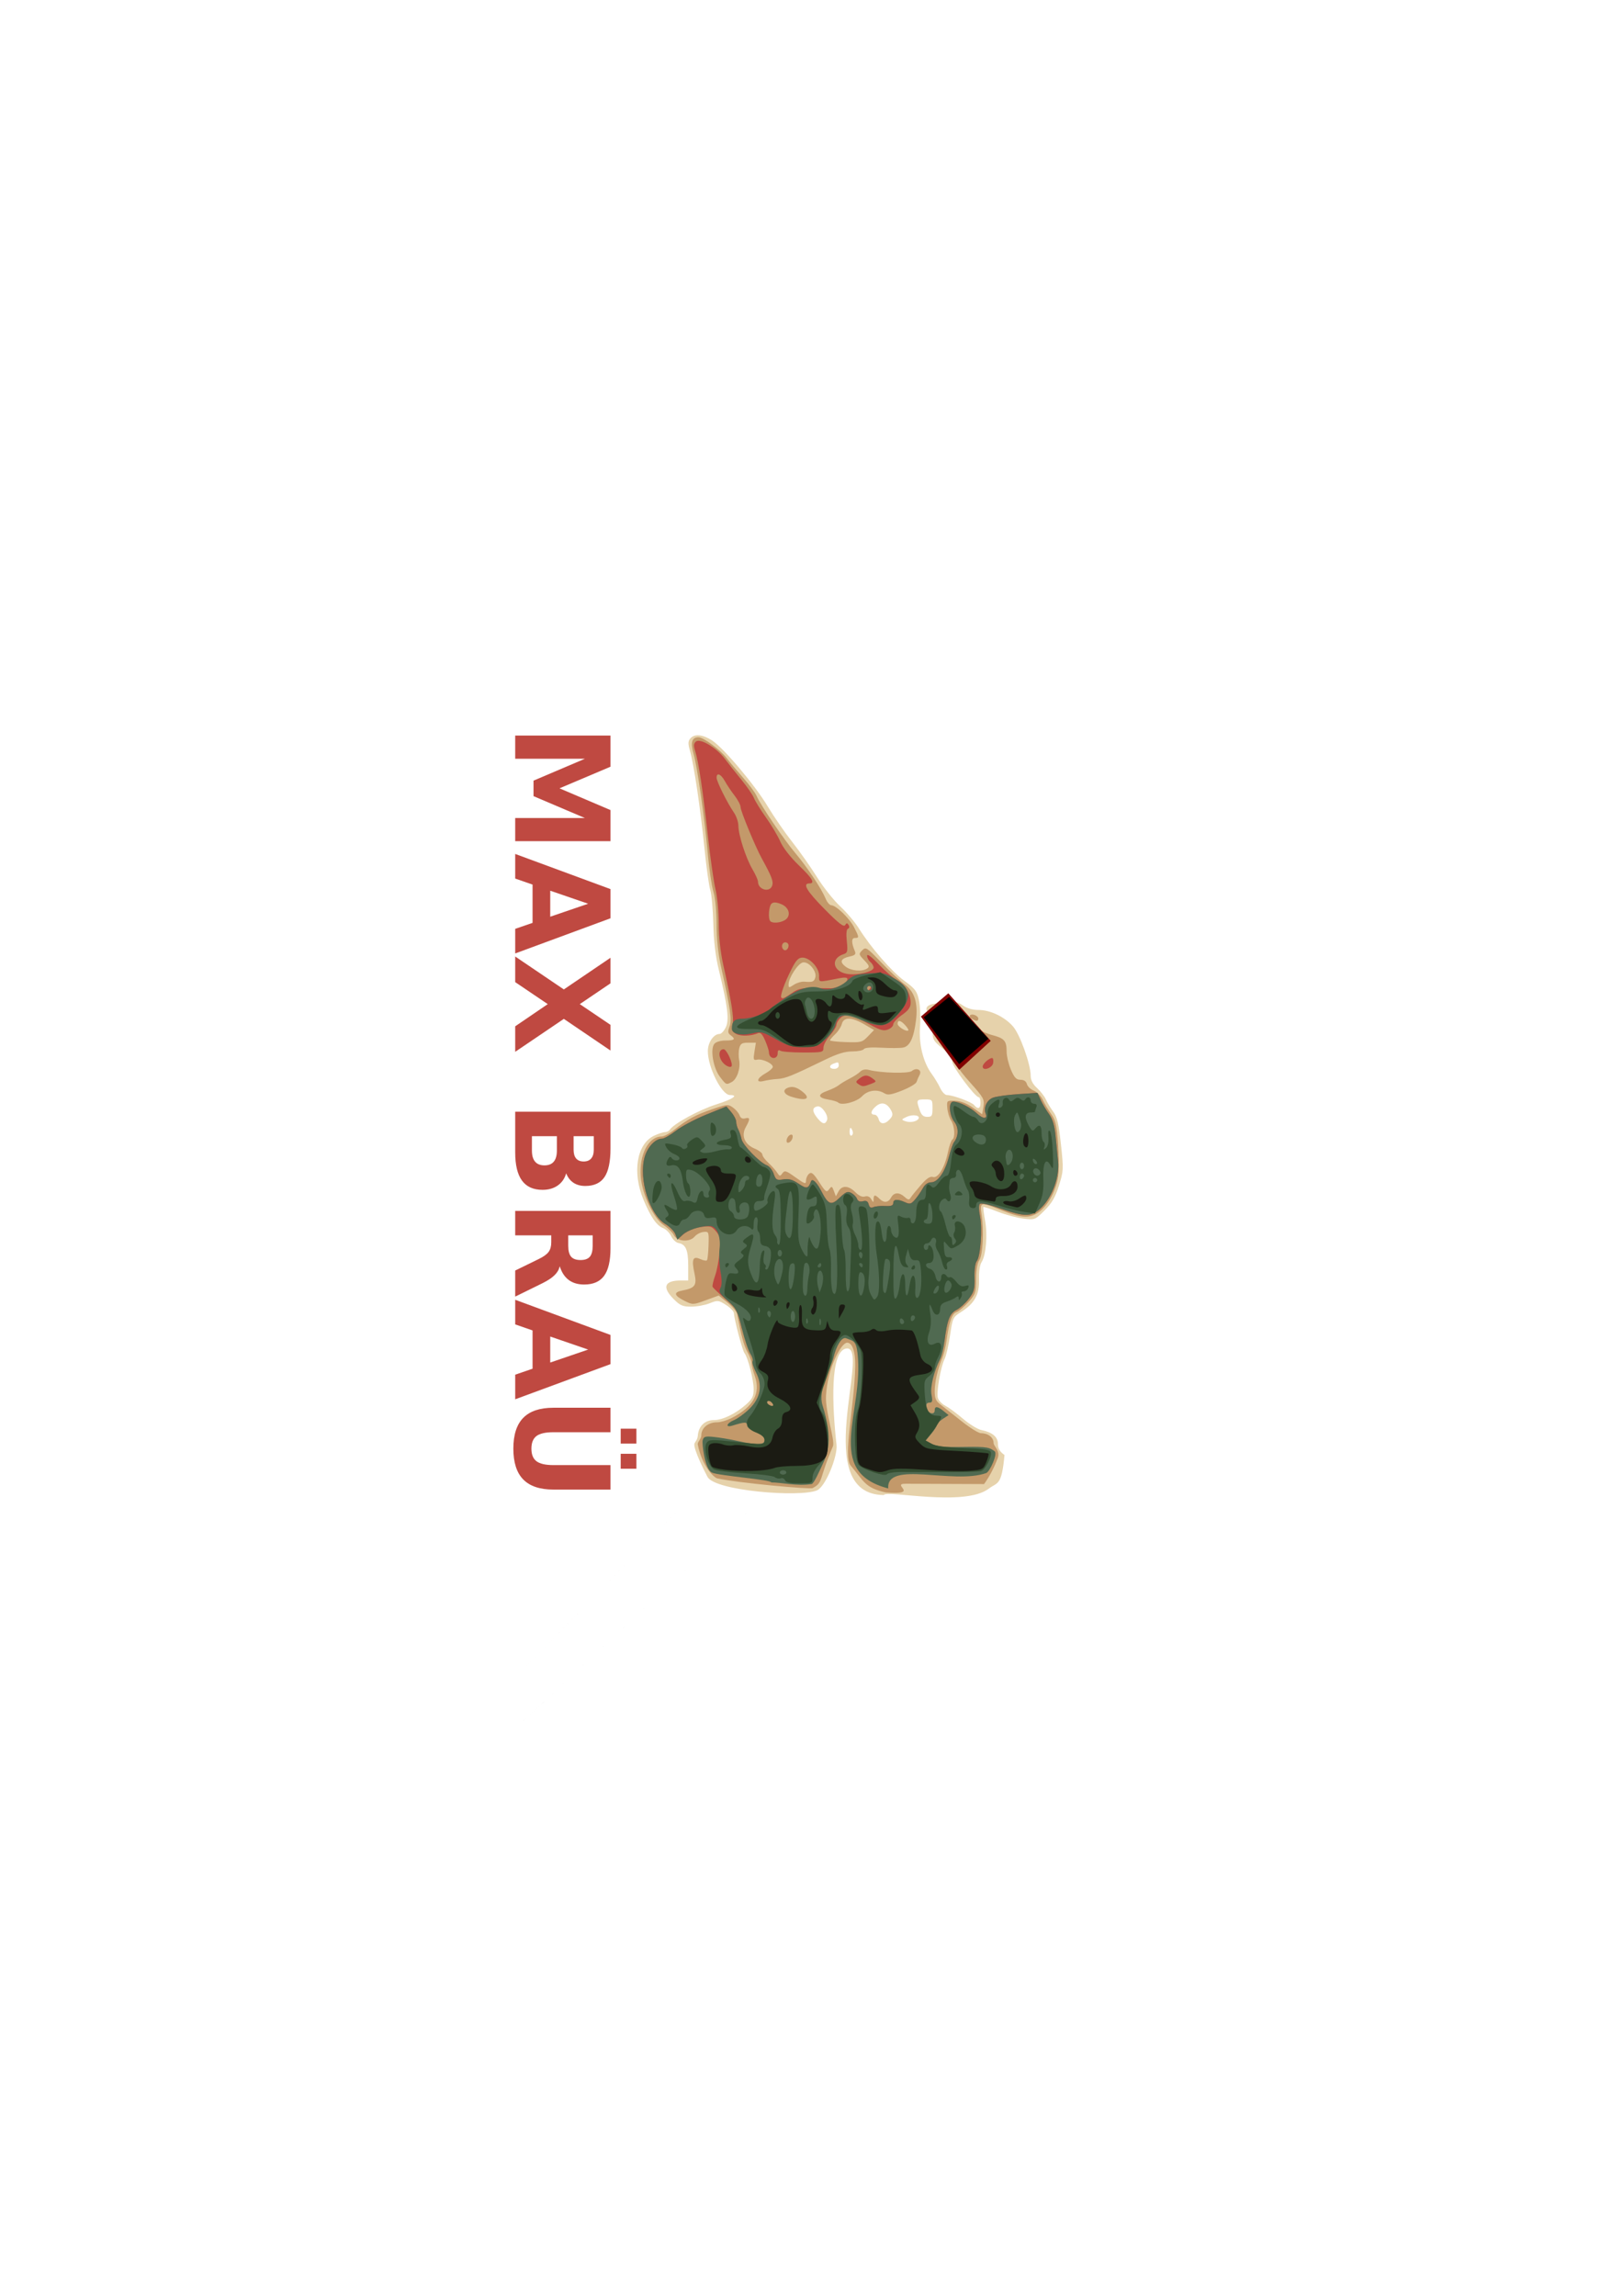 <?xml version="1.0" encoding="UTF-8" standalone="no"?>
<!-- Created with Inkscape (http://www.inkscape.org/) -->

<svg
   xmlns:dc="http://purl.org/dc/elements/1.1/"
   xmlns:cc="http://creativecommons.org/ns#"
   xmlns:rdf="http://www.w3.org/1999/02/22-rdf-syntax-ns#"
   xmlns:svg="http://www.w3.org/2000/svg"
   xmlns="http://www.w3.org/2000/svg"
   xmlns:sodipodi="http://sodipodi.sourceforge.net/DTD/sodipodi-0.dtd"
   xmlns:inkscape="http://www.inkscape.org/namespaces/inkscape"
   width="744.094"
   height="1052.362"
   id="svg2"
   version="1.1"
   inkscape:version="0.48.4 r9939"
   sodipodi:docname="telegnom.svg">
  <defs
     id="defs4">
    <inkscape:perspective
       sodipodi:type="inkscape:persp3d"
       inkscape:vp_x="0 : 526.18109 : 1"
       inkscape:vp_y="0 : 1000 : 0"
       inkscape:vp_z="744.09448 : 526.18109 : 1"
       inkscape:persp3d-origin="372.04724 : 350.78739 : 1"
       id="perspective3027" />
  </defs>
  <sodipodi:namedview
     id="base"
     pagecolor="#ffffff"
     bordercolor="#666666"
     borderopacity="1.0"
     inkscape:pageopacity="0.0"
     inkscape:pageshadow="2"
     inkscape:zoom="1.4918023"
     inkscape:cx="342.9974"
     inkscape:cy="494.62623"
     inkscape:document-units="px"
     inkscape:current-layer="layer1"
     showgrid="false"
     inkscape:window-width="2396"
     inkscape:window-height="1420"
     inkscape:window-x="43"
     inkscape:window-y="-3"
     inkscape:window-maximized="1"
     showguides="true"
     inkscape:guide-bbox="true" />
  <g
     inkscape:label="Layer 1"
     inkscape:groupmode="layer"
     id="layer1">
    <g
       id="g3072"
       transform="translate(-2.011,-38.209)"
       inkscape:export-filename="/home/cprause/maxbrau/text3082.png"
       inkscape:export-xdpi="90"
       inkscape:export-ydpi="90">
      <path
         sodipodi:nodetypes="cssssssssscssssscsssssssssssssssssscsssssssssssssssssssssssssssssssscsssssssssssccccsscssssscssssccsssssssssssss"
         style="fill:#e6d2ab"
         d="m 390.333,656.307 c -8.031,0.507 -6.755,26.927 -4.799,44.148 0.593,5.225 -5.03,19.276 -8.971,20.918 -7.893,3.288 -46.789,0.241 -50.191,-6.19 -1.124,-2.125 -6.499,-12.648 -6.002,-15.141 0.151,-0.758 1.433,-1.868 1.554,-3.616 0.306,-4.423 3.165,-7.267 7.306,-7.267 4.022,0 9.902,-2.829 14.777,-7.11 2.931,-2.573 3.528,-3.773 3.528,-7.09 0,-4.248 -2.608,-14.508 -4.191,-16.487 -0.954,-1.193 -4.739,-15.513 -4.84,-18.313 -0.03,-0.825 -1.675,-2.535 -3.657,-3.8 -3.441,-2.197 -3.777,-2.231 -7.478,-0.75 -2.131,0.853 -5.936,1.55 -8.455,1.55 -3.875,0 -5.103,-0.523 -7.98,-3.4 -5.494,-5.494 -4.345,-8.6 3.182,-8.6 l 3.418,0 0,-6.809 c 0,-7.18 -1.128,-9.784 -4.492,-10.369 -1.096,-0.191 -2.595,-1.604 -3.331,-3.14 -0.736,-1.536 -2.374,-3.187 -3.64,-3.668 -2.986,-1.135 -5.663,-4.979 -9.006,-12.933 -5.291,-12.588 -3.151,-25.661 4.821,-29.444 1.898,-0.901 4.144,-1.638 4.991,-1.638 0.847,0 1.846,-0.495 2.22,-1.1 1.641,-2.655 13.378,-9.078 21.058,-11.524 7.913,-2.521 10.674,-4.376 6.513,-4.376 -3.757,0 -10.133,-12.665 -10.133,-20.126 0,-3.993 2.649,-7.874 5.375,-7.874 0.756,0 2.038,-1.369 2.848,-3.042 1.654,-3.415 0.913,-9.489 -3.23,-26.487 -1.465,-6.012 -2.285,-12.93 -2.483,-20.971 -0.163,-6.6 -0.789,-13.553 -1.391,-15.452 -0.602,-1.898 -1.79,-10.411 -2.64,-18.917 -1.781,-17.83 -4.882,-38.753 -6.639,-44.805 -0.975,-3.358 -0.956,-4.481 0.097,-5.75 1.866,-2.248 5.511,-1.951 9.878,0.806 5.254,3.316 19.742,20.461 25.71,30.423 2.737,4.568 7.769,11.855 11.183,16.193 3.414,4.338 8.541,11.625 11.394,16.194 2.853,4.569 7.609,10.557 10.57,13.307 2.961,2.75 6.833,7.323 8.606,10.163 5.479,8.778 14.956,19.688 20.872,24.026 4.985,3.656 5.768,4.711 6.66,8.977 0.556,2.659 0.769,8.048 0.474,11.977 -0.609,8.108 1.439,16.374 5.379,21.711 1.277,1.731 3.007,4.609 3.844,6.396 0.837,1.788 2.218,3.25 3.07,3.25 2.728,0 11.311,3.158 12.51,4.603 1.757,2.118 2.915,1.68 2.915,-1.103 0,-1.375 -0.354,-2.5 -0.786,-2.5 -1.709,0 -12.214,-14.083 -12.214,-16.374 0,-1.614 -1.455,-3.577 -4.5,-6.072 -4.175,-3.421 -4.5,-4.028 -4.5,-8.398 0,-2.686 -0.683,-5.686 -1.589,-6.979 -2.527,-3.607 -1.209,-4.818 6.051,-5.562 5.74,-0.588 7.023,-0.405 9.492,1.353 1.801,1.283 4.435,2.033 7.135,2.033 5.386,0 11.935,3.124 15.817,7.545 3.183,3.625 8.095,17.316 8.095,22.563 0,2.046 0.937,3.864 2.936,5.698 1.615,1.482 3.426,3.819 4.026,5.194 0.599,1.375 2.11,3.892 3.358,5.593 1.807,2.463 2.532,5.52 3.558,15 1.234,11.408 1.196,12.199 -0.912,18.905 -1.681,5.349 -3.235,8.033 -6.589,11.387 -4.329,4.329 -4.46,4.38 -9.644,3.771 -2.891,-0.34 -8.141,-1.748 -11.668,-3.131 -3.527,-1.382 -6.558,-2.367 -6.736,-2.189 -0.178,0.178 0.165,2.969 0.762,6.202 1.219,6.593 0.438,15.881 -1.602,19.068 -0.808,1.263 -1.277,4.469 -1.169,8 0.209,6.87 -2.062,10.942 -8.303,14.882 -3.637,2.296 -3.81,2.666 -4.979,10.661 -0.666,4.556 -1.787,9.423 -2.49,10.816 -1.833,3.631 -3.861,15.474 -3.074,17.954 0.367,1.156 1.926,2.753 3.465,3.549 1.539,0.796 5.166,3.468 8.06,5.938 2.894,2.47 6.665,4.783 8.381,5.14 5.118,1.065 7.619,3.168 7.619,6.408 0,2.091 0.844,3.51 3.002,5.046 -1.287,14.429 -3.275,12.4 -7.208,15.427 -11.176,8.516 -47.114,0.486 -48.125,2.928 -33.871,-0.315 -6.041,-67.345 -16.871,-67.208 z m 2.551,-99.68 c -0.793,-2.067 -1.349,-1.824 -1.349,0.591 0,1.132 0.43,1.793 0.956,1.468 0.526,-0.325 0.703,-1.252 0.393,-2.059 z m -11.708,-4.976 c 0.795,-2.073 -2.403,-6.685 -4.372,-6.303 -2.459,0.477 -2.534,2.205 -0.224,5.142 2.373,3.016 3.75,3.364 4.596,1.161 z m 28.783,-0.409 c 1.376,-1.52 1.507,-2.343 0.632,-3.977 -1.823,-3.407 -4.27,-4.162 -6.814,-2.101 -2.523,2.043 -2.943,3.995 -0.859,3.995 0.761,0 1.619,0.9 1.906,2 0.661,2.527 2.89,2.564 5.135,0.083 z m 13.154,-0.211 c 0.977,-1.58 -2.632,-2.17 -5.393,-0.882 -2.499,1.166 -2.548,1.304 -0.702,1.977 2.213,0.807 5.258,0.26 6.095,-1.095 z m 6.421,-4.872 c 0,-3.905 -0.083,-4 -3.5,-4 -3.856,0 -3.995,0.28 -2.402,4.851 0.82,2.354 1.705,3.149 3.5,3.149 2.136,0 2.402,-0.443 2.402,-4 z m -43,-19.5 c 0,-1.683 -0.183,-1.751 -2.418,-0.893 -2.234,0.857 -1.966,2.393 0.418,2.393 1.111,0 2,-0.667 2,-1.5 z"
         id="path3064"
         inkscape:connector-curvature="0" />
      <path
         sodipodi:nodetypes="sssssssscssscsssssssssssssssssssssssssssssscsssccsssssssssscscsssssssssscssssssssssssssssssssssscscssssssssssssssssssscsssssssssssssscssssssssssssscssssssssccsssssssscsssssscssscsssscsssssssccscc"
         style="fill:#c3996a"
         d="m 383.873,701.18 c -6.574,15.18 -4.256,16.562 -9.304,19.145 -1.277,0.654 -34.45,-2.386 -43.742,-4.458 -1.361,-0.304 -6.81,-5.165 -8.916,-15.498 -0.228,-1.117 1.623,-2.596 1.623,-4.193 0,-3.44 3.11,-6.017 7.262,-6.017 1.55,0 4.539,-0.878 6.644,-1.952 9.976,-5.089 13.396,-11.278 10.628,-19.227 -0.828,-2.376 -1.511,-5.083 -1.519,-6.014 -0.008,-0.931 -0.85,-3.181 -1.87,-5 -1.584,-2.823 -2.894,-7.66 -4.703,-17.367 -0.211,-1.133 -2.199,-3.518 -4.418,-5.302 l -4.034,-3.242 -5.933,2.163 c -5.849,2.133 -5.986,2.137 -9.69,0.302 -4.901,-2.429 -5.253,-3.973 -1.083,-4.755 5.863,-1.1 6.782,-2.4 5.582,-7.9 -1.397,-6.405 -0.737,-8.061 2.606,-6.538 1.396,0.636 2.792,0.902 3.103,0.591 0.311,-0.311 0.646,-3.421 0.746,-6.912 0.177,-6.214 0.128,-6.342 -2.319,-6.089 -1.375,0.142 -3.208,1.106 -4.073,2.142 -2.239,2.681 -8.033,2.273 -9.5,-0.67 -0.606,-1.216 -2.638,-3.227 -4.515,-4.47 -4.783,-3.167 -10.009,-14.09 -10.668,-22.297 -0.811,-10.104 3.527,-18.464 9.582,-18.464 1.044,0 3.605,-1.357 5.692,-3.015 6.111,-4.857 9.874,-6.897 17.499,-9.491 6.864,-2.335 7.28,-2.366 9.554,-0.717 1.308,0.948 2.657,2.552 2.999,3.565 0.408,1.21 1.274,1.671 2.525,1.344 2.321,-0.607 2.39,0.289 0.308,3.984 -2.221,3.941 -0.565,7.948 4.089,9.893 1.929,0.806 3.506,2.034 3.506,2.729 0,0.695 1.238,2.395 2.75,3.778 1.512,1.383 3.312,3.395 4,4.473 1.137,1.781 1.356,1.811 2.418,0.331 1.045,-1.456 1.677,-1.262 6,1.844 4.301,3.09 4.832,3.255 4.832,1.5 0,-1.084 0.631,-2.495 1.402,-3.135 1.134,-0.941 2.023,-0.205 4.655,3.857 2.928,4.518 3.381,4.847 4.529,3.291 1.175,-1.592 1.349,-1.534 2.196,0.734 l 0.92,2.463 1.184,-2.213 c 1.568,-2.93 4.617,-2.801 7.745,0.327 1.644,1.644 3.189,2.334 4.38,1.956 1.169,-0.371 2.221,0.07 2.884,1.21 0.978,1.681 1.046,1.684 1.074,0.044 0.037,-2.144 0.716,-2.207 2.673,-0.25 2.066,2.066 4.085,1.878 5.357,-0.5 1.312,-2.452 3.72,-2.564 6.232,-0.29 1.568,1.419 2.035,1.475 2.743,0.33 0.469,-0.759 2.551,-3.333 4.625,-5.719 2.663,-3.063 4.299,-4.171 5.564,-3.769 2.367,0.751 5.425,-4.255 6.879,-11.259 0.6,-2.892 1.511,-5.517 2.024,-5.834 1.433,-0.886 1.107,-6.264 -0.532,-8.765 -0.806,-1.23 -1.593,-3.802 -1.75,-5.715 -0.281,-3.435 -0.237,-3.477 3.557,-3.356 2.519,0.08 5.32,1.164 8.136,3.149 l 4.294,3.027 0.575,-3.543 c 0.531,-3.27 0.077,-4.1 -5.886,-10.762 -6.873,-7.679 -7.653,-9.731 -4.461,-11.725 2.37,-1.48 2.685,-3.245 0.424,-2.377 -2.126,0.816 -9.846,-3.826 -11.16,-6.711 -0.581,-1.275 -0.825,-3.523 -0.544,-4.997 0.305,-1.594 -0.159,-3.704 -1.146,-5.209 -0.912,-1.392 -1.424,-2.909 -1.138,-3.372 1.223,-1.978 8.751,0.848 15.413,5.787 4.341,3.218 8.963,5.695 12.191,6.532 5.944,1.542 6.923,2.634 6.944,7.747 0.008,2.017 0.899,5.729 1.98,8.25 1.56,3.639 2.462,4.583 4.383,4.583 1.573,0 2.601,0.695 2.939,1.988 0.286,1.093 1.71,2.441 3.165,2.994 1.455,0.553 3.318,2.471 4.14,4.262 0.822,1.791 2.559,4.724 3.859,6.517 1.917,2.645 2.5,5.076 3.084,12.868 0.396,5.284 0.471,12.019 0.167,14.967 -0.692,6.701 -4.679,14.171 -9.225,17.283 -4.124,2.823 -8.105,2.508 -17.73,-1.403 -8.714,-3.541 -9.121,-3.429 -8.244,2.275 1.144,7.445 0.595,18.451 -1.045,20.955 -0.901,1.375 -1.458,4.719 -1.458,8.757 0,6.088 -0.243,6.802 -3.578,10.492 -1.968,2.178 -4.433,4.232 -5.478,4.563 -2.014,0.639 -3.337,4.46 -4.495,12.982 -0.374,2.75 -1.246,6.35 -1.939,8 -2.146,5.112 -3.511,11.055 -3.511,15.29 0,3.249 0.548,4.478 2.75,6.165 1.512,1.159 5.845,4.568 9.627,7.576 3.782,3.008 7.75,5.469 8.816,5.469 3.297,0 5.807,1.94 5.807,4.489 0,1.526 3.215,3.469 1.849,7.07 -1.429,3.766 -3.31,7.723 -6.209,11.762 l -35.92,-0.153 c -7.179,-0.031 7.21,5.226 -9.147,3.993 -9.723,-2.146 -10.069,-5.266 -16.041,-12.271 -3.622,-4.248 1.582,-26.977 2.036,-45.056 0.204,-8.131 -1.67,-11.375 -3.729,-11.325 -2.676,0.066 -8.984,11.423 -9.671,24.372 -0.395,7.443 4.304,20.524 3.171,23.141 z M 362.689,560.607 c 0.19,-0.98 0.951,-1.984 1.691,-2.23 0.861,-0.287 1.221,0.194 1,1.334 -0.19,0.98 -0.951,1.984 -1.691,2.23 -0.861,0.287 -1.221,-0.194 -1,-1.334 z m 23.607,-17.011 c -0.406,-0.412 -2.394,-1.018 -4.418,-1.347 -4.944,-0.804 -5.185,-2.392 -0.608,-4.008 2.071,-0.731 4.44,-1.895 5.265,-2.586 0.825,-0.691 3.053,-2.044 4.951,-3.007 1.898,-0.963 4.107,-2.406 4.908,-3.207 0.955,-0.955 2.35,-1.225 4.049,-0.786 5.481,1.419 18.102,1.738 19.598,0.497 2.156,-1.789 4.794,-0.516 3.589,1.732 -0.522,0.975 -1.155,2.448 -1.407,3.273 -0.251,0.825 -3.249,2.596 -6.661,3.936 -5.043,1.98 -6.559,2.214 -8.102,1.25 -3.23,-2.017 -7.627,-1.421 -10.232,1.389 -2.384,2.571 -9.406,4.41 -10.933,2.863 z m -21.511,-2.684 c -3.829,-1.228 -4.258,-3.462 -0.829,-4.323 1.655,-0.415 3.382,0.103 5.461,1.64 4.815,3.56 2.423,4.946 -4.631,2.683 z m -32.733,-9.142 c -3.063,-4.016 -4.519,-12.698 -2.532,-15.093 0.73,-0.879 2.89,-1.518 5.137,-1.518 4.178,0 4.775,-0.623 2.319,-2.419 -1.258,-0.92 -1.351,-1.686 -0.483,-3.971 1.135,-2.985 0.412,-8.06 -3.895,-27.349 -1.343,-6.012 -2.067,-12.823 -2.074,-19.5 -0.006,-5.988 -0.605,-12.217 -1.437,-14.959 -0.784,-2.584 -1.928,-10.234 -2.542,-17 -1.547,-17.048 -4.856,-40.332 -6.567,-46.208 -1.5,-5.153 -0.778,-7.594 2.249,-7.594 2.293,0 10.024,5.738 13.048,9.684 1.518,1.981 4.941,6.066 7.608,9.078 2.667,3.012 5.367,6.668 6,8.123 1.87,4.297 12.62,20.173 17.71,26.156 5.343,6.28 11.999,16.269 13.904,20.869 0.704,1.7 1.885,3.091 2.624,3.091 2.166,0 8.368,5.99 10.472,10.115 2.353,4.613 2.371,4.885 0.325,4.885 -1.623,0 -1.602,2.224 0.059,6.155 0.537,1.272 -0.009,1.811 -2.36,2.327 -4.176,0.917 -4.826,2.441 -1.976,4.633 2.576,1.981 7.475,2.436 9.876,0.917 1.243,-0.786 1.043,-1.396 -1.241,-3.78 -2.588,-2.702 -2.637,-2.929 -0.982,-4.588 1.656,-1.661 2.083,-1.389 8.741,5.545 3.85,4.01 8.672,8.535 10.716,10.056 4.592,3.418 6.203,8.537 5.203,16.539 -0.999,7.995 -2.821,11.849 -5.879,12.433 -1.395,0.267 -5.868,0.293 -9.939,0.059 -4.612,-0.266 -7.65,-0.025 -8.06,0.639 -0.362,0.586 -2.753,1.065 -5.312,1.065 -3.375,0 -6.863,1.075 -12.691,3.911 -14.869,7.235 -18.023,8.51 -21.537,8.712 -1.925,0.11 -4.796,0.529 -6.381,0.931 -3.749,0.95 -3.193,-1.296 0.881,-3.553 1.574,-0.872 3.034,-2.103 3.245,-2.735 0.499,-1.497 -4.697,-4.035 -7.139,-3.488 -1.697,0.38 -1.826,-0.003 -1.238,-3.677 l 0.656,-4.101 -3.493,0 c -2.905,0 -3.6,0.427 -4.129,2.537 -0.35,1.395 -0.374,3.848 -0.054,5.451 0.732,3.66 -0.986,8.748 -3.387,10.034 -2.558,1.369 -2.563,1.366 -5.444,-2.41 z m 67.9,-18.525 2.771,-2.892 -4.432,-2.597 c -5.745,-3.367 -9.507,-3.437 -10.322,-0.192 -0.332,1.323 -1.691,3.426 -3.019,4.674 -1.328,1.248 -2.411,2.528 -2.406,2.845 0.005,0.317 3.301,0.683 7.323,0.815 6.904,0.226 7.468,0.077 10.084,-2.653 z m 17.088,-5.08 c -2.102,-2.322 -3.506,-2.586 -3.506,-0.659 0,1.291 4.06,3.8 4.911,3.035 0.226,-0.203 -0.406,-1.272 -1.405,-2.376 z m -46.311,-19.974 c 3.865,0.318 4.552,0.045 5.092,-2.02 0.722,-2.76 -2.945,-7.203 -5.625,-6.816 -2.228,0.322 -6.616,6.976 -6.645,10.077 -0.015,1.651 0.152,1.663 2.428,0.171 1.345,-0.881 3.482,-1.517 4.75,-1.412 z m 76.834,17.007 c -0.809,-0.512 -1.166,-1.235 -0.793,-1.608 0.915,-0.915 3.764,0.249 3.764,1.538 0,1.27 -1.035,1.295 -2.971,0.07 z"
         id="path3062"
         inkscape:connector-curvature="0" />
      <path
         sodipodi:nodetypes="cssssssscsssssscscsssssssssssscssssssssssssssscsssssssssssscccccsssccscsssssscsssssssssssssssssssscsssssscsssssssssscsssccsscssssscssssssssssssssssssssssssss"
         style="fill:#bf4941"
         d="m 342.154,647.222 c -2.156,-8.766 -2.399,-9.199 -7.673,-13.681 -2.995,-2.545 -5.596,-5.022 -5.779,-5.504 -0.183,-0.482 0.348,-2.789 1.18,-5.127 0.832,-2.338 1.752,-7.283 2.044,-10.99 0.471,-5.973 0.277,-7.035 -1.709,-9.344 -2.042,-2.374 -2.665,-2.542 -7.032,-1.887 -2.795,0.419 -6.009,1.743 -7.714,3.177 l -2.922,2.459 -0.927,-2.437 c -0.51,-1.34 -2.561,-3.401 -4.558,-4.579 -7.234,-4.268 -12.327,-20.659 -9.526,-30.662 1.307,-4.667 4.893,-8.488 7.967,-8.488 0.936,0 3.791,-1.628 6.345,-3.618 2.554,-1.99 8.816,-5.316 13.914,-7.392 l 9.27,-3.774 2.245,2.642 c 1.235,1.453 2.247,3.435 2.25,4.405 0.003,0.97 0.428,2.545 0.945,3.5 0.517,0.955 1.195,2.952 1.507,4.438 0.593,2.825 8.305,10.766 11.687,12.034 1.078,0.404 2.451,2.141 3.049,3.859 0.989,2.837 1.394,3.074 4.415,2.584 2.505,-0.406 4.237,0.078 7.012,1.961 3.659,2.483 4.492,2.327 5.683,-1.066 0.549,-1.565 2.639,0.373 4.648,4.312 3.284,6.438 4.616,6.937 8.493,3.179 2.793,-2.707 3.684,-3.071 5.341,-2.184 1.094,0.586 2.273,1.803 2.619,2.706 0.416,1.085 1.341,1.455 2.728,1.093 1.525,-0.399 2.241,-0.005 2.619,1.443 0.365,1.398 1.004,1.777 2.139,1.271 0.89,-0.396 3.306,-0.636 5.369,-0.532 2.776,0.139 3.75,-0.208 3.75,-1.336 0,-1.814 1.969,-1.951 5.424,-0.377 2.193,0.999 2.782,0.838 4.567,-1.25 1.127,-1.318 2.727,-3.635 3.555,-5.147 0.963,-1.759 2.329,-2.75 3.792,-2.75 3.088,0 6.324,-4.604 8.142,-11.583 0.81,-3.11 1.872,-6.164 2.359,-6.786 2.146,-2.74 2.229,-6.73 0.194,-9.318 -2.458,-3.125 -2.79,-9.314 -0.5,-9.314 2.607,0 7.833,2.608 10.787,5.384 2.871,2.698 5.05,2.742 4.029,0.082 -1.045,-2.722 0.576,-6.194 3.389,-7.258 1.52,-0.575 6.721,-1.311 11.56,-1.636 l 8.797,-0.591 1.496,3.259 c 0.823,1.793 2.548,4.709 3.833,6.48 1.635,2.253 2.538,5.257 3.007,10 0.369,3.729 0.888,9.03 1.153,11.78 0.66,6.835 -2.507,15.812 -7.314,20.736 -4.613,4.724 -7.606,4.84 -19.22,0.745 -5.029,-1.773 -8.816,-2.614 -9.354,-2.077 -0.537,0.537 -0.495,2.865 0.106,5.75 1.164,5.592 0.202,18.432 -1.537,20.528 -0.67,0.808 -1.108,4.048 -1.012,7.5 0.145,5.241 -0.212,6.577 -2.594,9.699 -1.519,1.992 -4.072,4.299 -5.674,5.127 -3.136,1.622 -4.274,4.611 -5.518,14.492 -42.172,-15.195 -65.865,-2.504 -92.848,-5.937 z m 47.661,4.134 c -259.877,267.337 -129.938,133.669 0,0 z m 5.72,-116.232 c -1.298,-0.869 -1.239,-1.203 0.441,-2.485 2.424,-1.85 3.659,-1.861 6.118,-0.056 1.872,1.375 1.841,1.463 -0.874,2.5 -3.424,1.307 -3.788,1.31 -5.685,0.04 z m 57,-8.036 c 0,-1.249 2.873,-3.842 4.32,-3.898 0.451,-0.018 0.676,0.981 0.5,2.218 -0.338,2.381 -4.82,3.943 -4.82,1.68 z m -119.587,-2.422 c -1.753,-2.676 -1.314,-5.508 0.855,-5.508 1.122,0 3.732,5.12 3.732,7.321 0,1.671 -3.109,0.442 -4.587,-1.813 z m 22.254,-2.174 c -0.367,-0.367 -0.667,-1.264 -0.667,-1.993 0,-0.73 -0.784,-3.136 -1.742,-5.347 -1.261,-2.911 -2.158,-3.837 -3.25,-3.354 -3.042,1.345 -7.838,1.523 -9.989,0.372 -1.804,-0.966 -2.1,-1.762 -1.615,-4.349 0.598,-3.186 -0.535,-10.335 -4.343,-27.4 -1.293,-5.797 -2.061,-12.799 -2.061,-18.794 0,-5.255 -0.669,-12.348 -1.487,-15.761 -0.818,-3.413 -2.402,-14.531 -3.521,-24.706 -2.25,-20.469 -4.254,-33.834 -5.804,-38.698 -0.789,-2.476 -0.704,-3.459 0.377,-4.356 1.93,-1.602 9.461,2.883 13.144,7.827 1.527,2.05 4.954,6.383 7.616,9.628 2.662,3.245 5.273,7.043 5.804,8.439 0.531,1.396 2.998,5.388 5.484,8.871 2.485,3.483 5.45,8.46 6.588,11.061 1.232,2.815 4.646,7.21 8.434,10.856 6.374,6.135 7.674,8.373 4.865,8.373 -3.235,0 -1.142,3.506 7.046,11.806 6.291,6.377 8.765,8.309 9.375,7.322 0.675,-1.092 0.977,-1.1 1.631,-0.043 0.46,0.744 0.333,1.454 -0.297,1.664 -0.71,0.237 -0.904,2.253 -0.548,5.701 0.49,4.747 0.326,5.406 -1.488,5.981 -6.061,1.924 -4.998,7.924 1.602,9.039 4.685,0.791 12.179,-0.984 12.179,-2.886 0,-0.736 -0.675,-1.899 -1.5,-2.584 -0.825,-0.685 -1.491,-1.977 -1.479,-2.872 0.013,-1.017 2.059,0.512 5.45,4.071 2.986,3.134 6.794,6.404 8.462,7.267 3.49,1.805 6.076,6.183 6.045,10.235 -0.016,2.113 -0.997,3.49 -4,5.615 -2.188,1.548 -3.979,3.472 -3.979,4.275 0,0.803 -1.095,1.876 -2.432,2.385 -1.93,0.734 -3.53,0.319 -7.75,-2.008 -8.611,-4.75 -11.591,-5.481 -13.88,-3.409 -1.066,0.964 -1.937,2.412 -1.937,3.216 0,0.805 -1.35,3.001 -3,4.88 -1.65,1.879 -3.001,4.414 -3.002,5.632 -10e-4,2.127 -0.369,2.215 -9.25,2.215 -5.087,0 -9.811,-0.364 -10.498,-0.809 -0.857,-0.555 -1.25,-0.162 -1.25,1.25 0,1.975 -1.94,2.786 -3.333,1.392 z m 10.596,-29.574 c 1.995,-1.381 4.357,-1.886 8.5,-1.814 3.156,0.054 7.033,0.103 8.617,0.107 3.158,0.009 7.62,-2.454 7.62,-4.206 0,-0.742 -1.237,-0.869 -3.75,-0.383 -10.026,1.938 -9.25,2.04 -9.25,-1.213 0,-3.633 -4.264,-8.25 -7.62,-8.25 -1.822,0 -2.933,1.157 -4.971,5.179 -3.316,6.544 -5.424,12.473 -4.694,13.204 0.617,0.617 1.409,0.242 5.547,-2.623 z m 35.237,-1.759 c 0.34,-0.55 0.141,-1 -0.441,-1 -0.582,0 -1.059,0.45 -1.059,1 0,0.55 0.198,1 0.441,1 0.243,0 0.719,-0.45 1.059,-1 z m -37.5,-19.559 c 0,-0.793 -0.675,-1.441 -1.5,-1.441 -1.506,0 -2.056,2.111 -0.861,3.306 0.933,0.933 2.361,-0.195 2.361,-1.865 z m -1.934,-11.476 c 3.221,-1.724 2.495,-5.826 -1.316,-7.428 -2.273,-0.956 -3.626,-1.055 -4.5,-0.329 -1.31,1.087 -1.732,6.977 -0.583,8.126 0.992,0.992 4.203,0.807 6.399,-0.369 z m -5.551,-16.011 c 0.609,-1.919 -0.267,-4.187 -4.813,-12.454 -2.956,-5.376 -9.702,-21.708 -9.702,-23.489 0,-0.955 -1.238,-3.33 -2.75,-5.278 -1.512,-1.948 -3.517,-4.935 -4.453,-6.638 -1.809,-3.288 -3.797,-4.108 -3.797,-1.567 0,1.71 4.801,11.366 7.941,15.971 1.125,1.65 2.052,4.35 2.06,6 0.02,4.305 3.39,14.785 6.411,19.94 1.423,2.429 2.588,5.034 2.588,5.788 0,3.694 5.433,5.134 6.514,1.726 z"
         id="path3060"
         inkscape:connector-curvature="0" />
      <path
         sodipodi:nodetypes="csssssssssssssssssssscsssssscscsssssssssssscssssssssssssssscssssssssssssssssssscssscsssscsssssscccsscssssssssssssssssssssss"
         style="fill:#506a51"
         d="m 355.61,717.74 c 0.273,-1.27 -23.904,-3.045 -27.148,-4.5 -3.438,-1.542 -4.627,-13.535 -4.325,-14.7 0.484,-1.869 1.1,-2.064 5.224,-1.652 2.571,0.257 7.515,1.098 10.987,1.869 8.955,1.988 12.188,1.859 12.188,-0.49 0,-1.273 -1.307,-2.415 -4,-3.492 -2.369,-0.948 -4,-2.263 -4,-3.225 0,-1.639 -1.069,-1.616 -6.75,0.144 -3.376,1.046 -2.738,-1.091 0.758,-2.539 1.654,-0.685 4.772,-2.958 6.928,-5.05 5.182,-5.029 6.237,-10.727 3.119,-16.839 -1.172,-2.297 -1.869,-4.597 -1.551,-5.113 0.319,-0.516 -0.149,-2.049 -1.039,-3.408 -0.89,-1.359 -2.613,-6.512 -3.828,-11.453 -2.011,-8.178 -2.6,-9.329 -6.569,-12.851 -3.712,-3.294 -4.203,-4.161 -3.307,-5.836 0.725,-1.355 0.739,-3.675 0.045,-7.457 -0.554,-3.019 -0.752,-7.679 -0.441,-10.354 0.7,-6.012 -1.327,-10.647 -4.642,-10.612 -4.455,0.048 -9.973,1.861 -12.29,4.038 l -2.373,2.229 -0.95,-2.499 c -0.523,-1.375 -2.584,-3.463 -4.581,-4.642 -7.234,-4.268 -12.327,-20.659 -9.526,-30.662 1.307,-4.667 4.893,-8.488 7.967,-8.488 0.936,0 3.791,-1.628 6.345,-3.618 2.554,-1.99 8.816,-5.316 13.914,-7.392 l 9.27,-3.774 2.245,2.642 c 1.235,1.453 2.247,3.435 2.25,4.405 0.003,0.97 0.428,2.545 0.945,3.5 0.517,0.955 1.195,2.952 1.507,4.438 0.593,2.825 8.305,10.766 11.687,12.034 1.078,0.404 2.451,2.141 3.049,3.859 0.989,2.837 1.394,3.074 4.415,2.584 2.505,-0.406 4.237,0.078 7.012,1.961 3.659,2.483 4.492,2.327 5.683,-1.066 0.549,-1.565 2.639,0.373 4.648,4.312 3.284,6.438 4.616,6.937 8.493,3.179 2.793,-2.707 3.684,-3.071 5.341,-2.184 1.094,0.586 2.273,1.803 2.619,2.706 0.416,1.085 1.341,1.455 2.728,1.093 1.525,-0.399 2.241,-0.005 2.619,1.443 0.365,1.398 1.004,1.777 2.139,1.271 0.89,-0.396 3.306,-0.636 5.369,-0.532 2.776,0.139 3.75,-0.208 3.75,-1.336 0,-1.814 1.969,-1.951 5.424,-0.377 2.193,0.999 2.782,0.838 4.567,-1.25 1.127,-1.318 2.727,-3.635 3.555,-5.147 0.963,-1.759 2.329,-2.75 3.792,-2.75 3.088,0 6.324,-4.604 8.142,-11.583 0.81,-3.11 1.872,-6.164 2.359,-6.786 2.146,-2.74 2.229,-6.73 0.194,-9.318 -2.458,-3.125 -2.79,-9.314 -0.5,-9.314 2.607,0 7.833,2.608 10.787,5.384 2.871,2.698 5.05,2.742 4.029,0.082 -1.045,-2.722 0.576,-6.194 3.389,-7.258 1.52,-0.575 6.721,-1.311 11.56,-1.636 l 8.797,-0.591 1.496,3.259 c 0.823,1.793 2.548,4.709 3.833,6.48 1.635,2.253 2.538,5.257 3.007,10 0.369,3.729 0.888,9.03 1.153,11.78 0.66,6.835 -2.507,15.812 -7.314,20.736 -4.613,4.724 -7.606,4.84 -19.22,0.745 -5.029,-1.773 -8.816,-2.614 -9.354,-2.077 -0.537,0.537 -0.495,2.865 0.106,5.75 1.164,5.592 0.202,18.432 -1.537,20.528 -0.67,0.808 -1.108,4.048 -1.012,7.5 0.145,5.241 -0.212,6.577 -2.594,9.699 -1.519,1.992 -4.072,4.299 -5.674,5.127 -3.136,1.622 -4.274,4.611 -5.518,14.492 -0.381,3.025 -1.26,6.625 -1.954,8 -2.913,5.771 -4.629,12.865 -3.966,16.399 0.558,2.974 0.383,3.601 -1.005,3.601 -1.169,0 -1.584,0.682 -1.361,2.24 0.367,2.575 3.82,3.781 3.82,1.334 0,-2.076 1.267,-1.987 4.072,0.284 l 2.294,1.857 -2.683,1.758 c -1.476,0.967 -2.683,2.204 -2.683,2.748 0,0.545 -1.163,2.373 -2.585,4.063 l -2.585,3.072 2.835,1.572 c 2.204,1.222 5.491,1.527 14.761,1.367 11.128,-0.192 11.732,0.333 14.059,2 1.529,1.095 -2.178,9.386 -3.878,9.99 -15.064,5.351 -45.983,-5.951 -44.894,7.046 -29.917,-7.782 -10.959,-35.066 -14.099,-62.026 -0.675,-5.798 -1.962,-5.554 -5.254,-6.832 -1.993,-0.774 -4.534,3.658 -5.713,8.767 -1.155,5.001 -7.346,14.79 -5.065,22.016 4.924,15.6 2.338,22.198 -0.105,27.332 -1.095,2.302 -3.826,8.557 -4.885,8.725 -6.88,1.088 -14.168,-0.825 -18.518,-0.73 z m 36.556,-30.573 c -261.444,243.463 -130.722,121.732 0,0 z m -36.432,-6.209 c -0.642,-0.642 -1.499,-0.835 -1.904,-0.429 -0.406,0.406 -0.089,1.139 0.704,1.629 1.868,1.154 2.711,0.311 1.2,-1.2 z m 1.91,-166.452 c -6.029,-3.417 -6.646,-3.562 -10.937,-2.58 -5.016,1.148 -9.173,0.169 -9.173,-2.161 0,-3.446 1.255,-4.607 4.985,-4.607 3.614,0 10.969,-2.423 12.015,-3.959 0.275,-0.404 3.425,-2.758 7,-5.231 6.875,-4.757 12.462,-6.346 16.68,-4.742 3.442,1.308 8.914,-0.305 12.416,-3.66 2.313,-2.216 3.953,-2.75 9.704,-3.162 6.241,-0.447 7.384,-0.223 11.649,2.276 8.066,4.727 8.437,8.918 1.49,16.811 -4.958,5.632 -7.865,5.986 -17.137,2.083 -7.21,-3.034 -10.211,-2.379 -11.275,2.464 -0.363,1.655 -2.432,4.608 -4.596,6.564 -3.631,3.28 -4.419,3.554 -10.183,3.54 -5.32,-0.013 -7.195,-0.553 -12.637,-3.637 z m 43.89,-23.348 c 0,-0.55 -0.45,-1 -1,-1 -0.55,0 -1,0.45 -1,1 0,0.55 0.45,1 1,1 0.55,0 1,-0.45 1,-1 z"
         id="path3058"
         inkscape:connector-curvature="0" />
      <path
         sodipodi:nodetypes="ccsssssssssscssssssssssssssscsscssssscsssssssssssscsscssssssssssssssssssssssssssccscsssssssssscssssssssssssssssssssssssssssssssscsssssscsscssscssssssscsscsssssssssccsssssssssssssssssscscsscssssscssscsssscssssscssssccssssssssscsssssssssssssssssssssssscsssssccsssssssssssssscssssscssssssssssssccssssssscsssssccsccssssssssssssssscscccccscccssssssscssssssccssssscssscssssssssscssccssssssscssssssssssssssssssssscscccssssssssscscssscssssssssssssssssssssssssssssssscssssssssscsscsccssssssssssssssssssssssssssssssssssssssssssssssssscsssscsscssscssscss"
         style="fill:#354f32"
         d="m 361.921,716.722 c -0.303,-0.79 -1.195,-1.19 -1.981,-0.888 -0.786,0.302 -2.012,0.066 -2.723,-0.524 -0.711,-0.59 -6.772,-1.382 -13.47,-1.761 -6.697,-0.379 -13.152,-1.184 -14.343,-1.789 -2.831,-1.439 -5.148,-9.837 -3.382,-12.253 1.059,-1.449 2.352,-1.5 12.099,-0.482 14.269,1.49 14.413,1.483 14.413,-0.757 0,-1.273 -1.307,-2.415 -4,-3.492 -4.308,-1.724 -5.274,-4.5 -2.622,-7.538 2.81,-3.219 6.622,-11.661 6.622,-14.666 0,-1.833 -0.819,-3.844 -2,-4.913 -1.1,-0.995 -2.011,-2.978 -2.025,-4.405 -0.014,-1.427 -1.364,-6.642 -3,-11.588 -3.453,-10.44 -3.391,-10.097 -1.564,-8.581 0.943,0.782 1.622,0.83 2.046,0.143 1.175,-1.901 -1.494,-5.054 -6.368,-7.524 -2.662,-1.349 -5.076,-3.069 -5.365,-3.823 -0.289,-0.754 -0.062,-3.401 0.506,-5.883 0.916,-4.004 1.299,-4.461 3.401,-4.059 2.59,0.495 3.079,-0.661 1.119,-2.647 -1.003,-1.017 -0.691,-1.677 1.58,-3.342 2.135,-1.565 2.505,-2.276 1.505,-2.893 -1.038,-0.642 -0.893,-1.148 0.67,-2.339 1.716,-1.308 1.786,-1.657 0.5,-2.5 -1.286,-0.843 -1.216,-1.19 0.5,-2.487 3.897,-2.945 4.153,-2.297 1.948,4.929 -1.532,5.019 -1.357,7.647 0.848,12.75 2.144,4.963 3.364,3.015 3.561,-5.686 0.061,-2.715 0.627,-5.415 1.257,-6 0.851,-0.79 0.992,-0.238 0.546,2.148 -0.33,1.766 -0.157,3.485 0.384,3.819 0.541,0.334 0.725,1.027 0.408,1.539 -0.316,0.512 -0.119,0.931 0.438,0.931 1.154,0 2.468,-5.866 1.937,-8.65 -0.194,-1.017 -1.361,-1.994 -2.593,-2.169 -1.726,-0.246 -2.24,-0.979 -2.24,-3.191 0,-1.579 -0.375,-3.103 -0.833,-3.386 -0.458,-0.283 -0.632,-1.885 -0.387,-3.559 0.27,-1.837 0.005,-3.044 -0.667,-3.044 -0.612,0 -1.113,1.44 -1.113,3.2 0,2.489 -0.267,2.933 -1.2,2 -1.836,-1.836 -5.176,-1.43 -6.568,0.8 -2.58,4.13 -9.232,1.004 -9.232,-4.339 0,-1.505 -0.539,-1.791 -2.624,-1.393 -1.982,0.379 -2.744,0.041 -3.117,-1.383 -0.663,-2.535 -4.883,-2.46 -6.492,0.115 -0.687,1.1 -1.83,2 -2.54,2 -0.71,0 -1.55,0.675 -1.866,1.5 -0.744,1.938 -2.347,1.899 -5.241,-0.128 -1.816,-1.272 -2.029,-1.812 -0.973,-2.469 1.096,-0.682 1.116,-1.223 0.102,-2.858 -1.88,-3.034 -1.525,-3.454 1.337,-1.579 1.423,0.932 2.861,1.42 3.197,1.085 0.336,-0.336 -0.227,-3.073 -1.25,-6.083 -2.345,-6.898 -1.254,-8.35 1.535,-2.045 1.482,3.35 2.528,4.564 3.585,4.158 0.821,-0.315 2.306,-0.137 3.3,0.395 1.518,0.812 1.904,0.491 2.403,-2.004 0.608,-3.041 2.644,-4.174 2.644,-1.471 0,0.825 0.702,1.5 1.559,1.5 0.857,0 1.269,-0.47 0.914,-1.044 -0.355,-0.574 -0.193,-1.589 0.36,-2.255 1.309,-1.577 -4.814,-8.408 -8.328,-9.29 -2.263,-0.568 -2.505,-0.334 -2.505,2.421 0,1.677 0.45,3.328 1,3.667 0.55,0.34 1,1.997 1,3.681 0,5.163 -2.676,1.564 -3.452,-4.641 -0.733,-5.869 -2.415,-8.07 -5.543,-7.252 -2.113,0.552 -2.595,-0.809 -1.115,-3.145 0.599,-0.946 1.067,-1.022 1.544,-0.25 0.861,1.393 3.566,1.455 3.566,0.082 0,-0.564 -1.098,-1.442 -2.439,-1.952 -1.342,-0.51 -2.946,-1.875 -3.566,-3.033 -1.078,-2.014 -0.962,-2.075 2.689,-1.404 2.099,0.386 4.103,1.145 4.454,1.686 0.761,1.174 3.121,-0.044 2.387,-1.232 -0.279,-0.452 0.656,-1.584 2.079,-2.517 2.484,-1.628 2.67,-1.606 4.661,0.53 1.929,2.07 1.955,2.312 0.375,3.468 -1.559,1.14 -1.564,1.294 -0.062,1.87 0.9,0.345 3.501,0.097 5.779,-0.553 2.279,-0.649 4.93,-1.076 5.893,-0.947 0.963,0.129 1.75,-0.244 1.75,-0.829 -5e-5,-0.585 -1.575,-1.063 -3.5,-1.063 -4.547,0 -4.514,-1.587 0.05,-2.443 2.94,-0.552 3.444,-1 2.933,-2.611 -0.431,-1.358 -0.148,-1.945 0.938,-1.945 1.042,0 1.767,1.322 2.195,4 0.352,2.2 0.975,4 1.386,4 0.41,0 2.709,2.025 5.107,4.5 2.399,2.475 4.875,4.5 5.503,4.5 0.628,0 1.684,0.653 2.347,1.452 1.175,1.415 0.976,2.607 -1.759,10.548 -0.284,0.825 -0.443,1.986 -0.354,2.58 0.089,0.594 -0.852,1.044 -2.092,1 -1.608,-0.057 -2.346,0.566 -2.574,2.17 -0.176,1.238 0.178,2.25 0.785,2.25 1.829,0 6.057,-3.155 5.48,-4.089 -0.723,-1.17 1.348,-4.911 2.719,-4.911 0.756,0 0.843,1.623 0.283,5.25 -1.244,8.059 -1.138,13.088 0.315,14.875 0.727,0.894 1.19,2.187 1.03,2.875 -0.16,0.688 0.158,1.419 0.708,1.625 0.636,0.238 0.976,-4.208 0.935,-12.201 -0.05,-9.675 -0.389,-12.777 -1.471,-13.446 -1.904,-1.177 -0.911,-1.95 3.403,-2.65 6.238,-1.012 6.773,0.201 6.211,14.073 -0.406,10.015 -0.197,12.74 1.216,15.823 1.711,3.735 3.024,4.864 2.937,2.526 -0.145,-3.9 0.563,-9.004 1.005,-7.25 0.277,1.1 1.078,2.821 1.78,3.823 1.737,2.483 2.57,0.872 3.18,-6.141 0.536,-6.171 -1.154,-12.676 -2.661,-10.239 -0.468,0.756 -0.646,1.907 -0.397,2.556 0.491,1.28 -2.342,4.13 -3.227,3.246 -0.297,-0.297 -0.236,-2.161 0.135,-4.143 0.493,-2.626 1.188,-3.602 2.565,-3.602 1.35,0 1.889,-0.716 1.889,-2.508 0,-2.239 -0.21,-2.377 -1.955,-1.288 -1.075,0.671 -2.249,0.926 -2.609,0.566 -0.735,-0.735 1.683,-6.77 2.713,-6.77 0.363,0 1.898,2.111 3.41,4.69 2.378,4.058 2.785,5.935 3.015,13.917 0.147,5.075 0.682,10.051 1.19,11.06 0.508,1.008 0.822,5.433 0.697,9.833 -0.126,4.436 0.267,8.891 0.881,10 1.878,3.39 2.501,-6.218 1.522,-23.443 -0.515,-9.053 -0.508,-15.813 0.016,-16.337 1.585,-1.585 2.231,1.044 2.466,10.032 0.126,4.814 0.62,9.386 1.098,10.159 0.478,0.773 0.822,5.385 0.765,10.248 -0.058,4.97 0.311,8.842 0.843,8.842 0.521,0 0.99,-1.462 1.043,-3.25 0.053,-1.788 0.272,-7.908 0.486,-13.601 0.301,-7.97 0.053,-10.832 -1.077,-12.445 -0.975,-1.391 -1.269,-3.329 -0.879,-5.774 0.357,-2.231 0.152,-3.949 -0.519,-4.364 -1.426,-0.882 -1.434,-4.247 -0.012,-5.126 0.603,-0.373 1.802,0.028 2.664,0.891 1.2,1.2 1.299,1.892 0.424,2.946 -0.804,0.969 -0.854,2.388 -0.169,4.777 0.536,1.87 0.729,4.175 0.428,5.122 -0.301,0.948 0.151,3.073 1.005,4.723 0.853,1.65 1.552,3.923 1.552,5.05 0,1.127 0.502,2.05 1.117,2.05 1.076,0 0.697,-8.111 -0.782,-16.75 -0.43,-2.51 -0.203,-3.25 0.996,-3.25 0.854,0 1.845,0.473 2.202,1.052 1.267,2.051 2.095,23.344 1.222,31.448 -0.369,3.423 -0.06,5.927 0.978,7.94 1.428,2.769 1.595,2.833 2.861,1.101 1.347,-1.842 1.24,-10.697 -0.241,-20.041 -0.795,-5.016 -0.773,-13.412 0.037,-14.222 1.092,-1.092 1.836,0.534 2.356,5.153 0.584,5.178 2.255,5.186 2.255,0.01 0,-1.893 0.45,-3.441 1,-3.441 0.55,0 1,0.845 1,1.878 0,1.033 0.622,2.394 1.383,3.026 1.926,1.598 2.61,-0.534 1.891,-5.894 -0.525,-3.917 -0.425,-4.163 1.329,-3.258 1.043,0.538 2.459,0.777 3.147,0.53 0.688,-0.247 1.25,0.302 1.25,1.218 0,0.917 0.562,1.479 1.25,1.25 0.708,-0.236 1.264,-2.115 1.282,-4.333 0.037,-4.473 0.954,-6.416 3.027,-6.416 0.98,0 1.441,-1.119 1.441,-3.5 0,-3.596 0.789,-4.311 2.677,-2.423 0.769,0.769 1.703,0.198 3.268,-2 1.205,-1.692 2.8,-3.077 3.543,-3.077 0.927,0 1.572,-2.053 2.051,-6.527 0.474,-4.427 1.251,-6.92 2.415,-7.75 2.524,-1.799 3.353,-7.273 1.397,-9.228 -1.891,-1.891 -3.586,-8.495 -2.18,-8.495 0.529,0 2.436,1.125 4.239,2.5 1.803,1.375 3.775,2.5 4.384,2.5 0.608,0 1.554,0.787 2.102,1.75 1.501,2.637 4.665,0.287 4.398,-3.266 -0.133,-1.776 0.568,-3.38 2,-4.576 2.928,-2.444 3.988,-2.373 3.168,0.211 -0.488,1.536 -0.3,1.989 0.683,1.646 0.745,-0.26 1.231,-1.179 1.078,-2.043 -0.365,-2.074 1.776,-3.341 2.812,-1.664 0.669,1.083 1.089,1.084 2.388,0.006 1.212,-1.006 1.902,-1.038 2.987,-0.137 0.965,0.801 1.616,0.839 2.059,0.122 0.959,-1.552 2.53,-1.272 2.53,0.451 0,0.825 0.723,1.5 1.607,1.5 1.055,0 1.398,0.544 1,1.582 -0.334,0.87 -0.607,1.77 -0.607,2 0,0.23 -0.852,0.418 -1.893,0.418 -2.721,0 -3.108,2.018 -1.102,5.752 1.502,2.797 1.921,3.042 2.993,1.75 1.997,-2.406 3.002,-1.757 3.002,1.939 0,1.893 0.43,3.707 0.956,4.032 0.526,0.325 0.685,1.364 0.353,2.309 -0.497,1.415 -0.362,1.494 0.767,0.445 0.819,-0.761 1.247,-2.773 1.065,-5 -0.202,-2.465 0.03,-3.388 0.685,-2.727 0.545,0.55 1.144,4.914 1.332,9.698 0.305,7.757 0.197,8.421 -0.998,6.14 -2.153,-4.111 -3.663,-1.313 -3.343,6.193 0.205,4.806 -0.251,7.662 -1.771,11.099 l -2.047,4.628 -4.749,-0.643 c -2.612,-0.354 -8.103,-1.712 -12.202,-3.02 -7.701,-2.456 -10.048,-2.436 -10.048,0.085 0,0.859 -0.725,1.326 -1.75,1.128 -1.329,-0.257 -1.671,-1.128 -1.419,-3.624 0.182,-1.807 -0.077,-3.825 -0.575,-4.485 -0.498,-0.66 -1.461,-3.141 -2.14,-5.513 -0.725,-2.535 -1.725,-4.142 -2.425,-3.896 -0.655,0.23 -1.059,1.158 -0.897,2.064 0.169,0.944 -0.364,1.646 -1.25,1.646 -0.849,0 -1.596,0.562 -1.659,1.25 -0.063,0.688 -0.186,1.925 -0.272,2.75 -0.086,0.825 0.174,2.497 0.577,3.715 0.769,2.321 -0.574,4.091 -1.71,2.253 -0.458,-0.741 -1.088,-0.708 -2.069,0.106 -1.545,1.282 -1.898,4.507 -0.582,5.32 0.456,0.282 1.428,3.008 2.16,6.059 0.732,3.051 1.709,5.547 2.171,5.547 0.462,0 0.84,0.99 0.84,2.2 0,1.666 0.281,1.919 1.158,1.042 0.845,-0.845 0.861,-1.515 0.057,-2.484 -0.623,-0.75 -0.744,-1.902 -0.28,-2.653 0.451,-0.73 0.598,-2.177 0.326,-3.216 -0.729,-2.787 3.164,-2.468 4.406,0.361 1.46,3.325 0.166,6.896 -3.197,8.819 -2.864,1.638 -3.033,1.622 -4.72,-0.435 -1.725,-2.103 -1.746,-2.077 -1.456,1.866 0.225,3.056 0.697,3.967 2,3.861 2.097,-0.171 2.252,1.215 0.222,1.994 -0.844,0.324 -1.229,1.232 -0.893,2.107 0.325,0.846 0.128,1.538 -0.437,1.538 -0.565,0 -1.347,-1.456 -1.738,-3.235 -0.391,-1.779 -1.337,-4.191 -2.102,-5.359 -0.765,-1.168 -1.126,-2.817 -0.801,-3.664 0.325,-0.847 0.107,-1.839 -0.484,-2.204 -0.591,-0.365 -1.345,0.039 -1.675,0.899 -0.33,0.86 -1.227,1.563 -1.993,1.563 -0.766,0 -1.393,0.675 -1.393,1.5 0,0.825 0.45,1.5 1,1.5 0.55,0 1,-0.45 1,-1 0,-2.17 1.797,-0.841 2.28,1.687 0.638,3.336 -0.065,5.313 -1.887,5.313 -2.077,0 -1.683,2.111 0.5,2.682 1.115,0.292 2.137,1.718 2.488,3.473 0.583,2.917 2.619,3.14 2.619,0.286 0,-1.658 1.582,-1.926 2.51,-0.425 0.345,0.559 1.011,0.78 1.479,0.49 0.468,-0.289 1.768,0.64 2.888,2.065 1.477,1.877 2.598,2.412 4.074,1.944 1.573,-0.499 1.9,-0.29 1.435,0.919 -0.33,0.861 -1.254,1.565 -2.053,1.565 -0.799,0 -1.23,0.359 -0.959,0.798 0.271,0.439 0.08,1.451 -0.426,2.25 -0.741,1.171 -0.922,1.187 -0.934,0.08 -0.011,-0.958 -0.393,-1.074 -1.265,-0.384 -0.688,0.543 -2.59,1.42 -4.228,1.949 -2.169,0.699 -2.984,1.595 -3,3.297 -0.031,3.291 -2.317,3.68 -3.491,0.593 -1.455,-3.826 -1.8,-3.148 -1.018,2.001 0.437,2.881 0.226,5.944 -0.569,8.25 -1.491,4.326 -0.327,6.711 2.53,5.182 3.268,-1.749 4.047,1.506 1.52,6.35 -0.822,1.575 -1.494,3.68 -1.494,4.677 0,0.997 -1.124,2.697 -2.498,3.778 -2.337,1.838 -2.466,2.41 -1.997,8.823 0.519,7.102 1.89,9.357 5.687,9.357 0.995,0 1.809,0.231 1.809,0.514 0,0.912 -2.438,4.901 -4.835,7.91 l -2.335,2.931 2.835,1.539 c 1.945,1.056 6.546,1.662 14.658,1.93 8.941,0.296 11.954,0.732 12.36,1.792 0.759,1.978 -2.376,8.159 -4.45,8.775 -0.953,0.283 -8.032,0.487 -15.732,0.455 -7.7,-0.032 -16.864,-0.067 -20.364,-0.076 -3.587,-0.01 -6.662,0.465 -7.047,1.088 -0.75,1.214 -10.575,-2.014 -12.844,-4.219 -2.053,-1.996 -2.514,-19.64 -0.648,-24.826 1.894,-5.264 2.755,-25.25 1.217,-28.243 -1.768,-3.44 -5.057,-6.569 -6.906,-6.569 -2.283,0 -5.907,5.936 -5.907,9.677 0,1.617 -1.35,6.64 -3,11.161 -3.343,9.16 -3.636,11.803 -1.628,14.69 2.037,2.928 3.048,8.281 2.735,14.473 -0.238,4.709 -0.77,6.01 -3.693,9.042 -2.173,2.254 -3.414,4.527 -3.414,6.25 0,2.644 -0.141,2.708 -6.031,2.708 -4.321,0 -6.188,-0.407 -6.583,-1.437 z m 0.614,-3.563 c 0,-0.55 -0.675,-1 -1.5,-1 -0.825,0 -1.5,0.45 -1.5,1 0,0.55 0.675,1 1.5,1 0.825,0 1.5,-0.45 1.5,-1 z m -6.8,-32.2 c -0.642,-0.642 -1.499,-0.835 -1.904,-0.429 -0.406,0.406 -0.089,1.139 0.704,1.629 1.868,1.154 2.711,0.311 1.2,-1.2 z m 22.462,-38.05 c -0.277,-0.688 -0.504,-0.125 -0.504,1.25 0,1.375 0.227,1.938 0.504,1.25 0.277,-0.688 0.277,-1.812 0,-2.5 z m -5.979,0.062 c -0.319,-0.798 -0.556,-0.561 -0.604,0.604 -0.043,1.054 0.193,1.645 0.525,1.312 0.332,-0.332 0.368,-1.195 0.079,-1.917 z m 44.317,1.247 c 0,-0.518 -0.45,-1.219 -1,-1.559 -0.55,-0.34 -1,0.084 -1,0.941 0,0.857 0.45,1.559 1,1.559 0.55,0 1,-0.423 1,-0.941 z m -50,-2.559 c 0,-1.375 -0.45,-2.5 -1,-2.5 -0.55,0 -1,1.125 -1,2.5 0,1.375 0.45,2.5 1,2.5 0.55,0 1,-1.125 1,-2.5 z m 55,0.441 c 0,-0.518 -0.45,-0.941 -1,-0.941 -0.55,0 -1,0.702 -1,1.559 0,0.857 0.45,1.281 1,0.941 0.55,-0.34 1,-1.041 1,-1.559 z m -66.396,-2.67 c -1.017,-1.017 -1.855,0.514 -1.021,1.863 0.63,1.019 0.866,1.02 1.204,0.004 0.232,-0.695 0.149,-1.535 -0.183,-1.867 z m -4.921,-1.458 c -0.319,-0.798 -0.556,-0.561 -0.604,0.604 -0.043,1.054 0.193,1.645 0.525,1.312 0.332,-0.332 0.368,-1.195 0.079,-1.917 z m 64.291,-10.866 c 0.679,-6.469 2.525,-6.419 2.525,0.068 0,6.21 1.05,6.471 1.948,0.485 1.108,-7.391 3.161,-5.627 2.619,2.25 -0.123,1.788 0.241,3.25 0.809,3.25 1.472,0 2.367,-5.812 1.864,-12.111 -0.377,-4.722 -0.684,-5.362 -2.484,-5.169 -1.48,0.159 -2.258,-0.54 -2.785,-2.5 l -0.731,-2.72 -0.835,2.94 c -0.551,1.941 -0.433,3.425 0.348,4.365 0.964,1.161 0.82,1.355 -0.778,1.047 -1.456,-0.28 -2.184,-1.597 -2.826,-5.115 -1.516,-8.298 -2.546,-5.127 -2.579,7.943 -0.025,9.894 0.233,12.416 1.173,11.475 0.663,-0.663 1.442,-3.457 1.731,-6.209 z m 5.525,-7.947 c 0.34,-0.55 0.816,-1 1.059,-1 0.243,0 0.441,0.45 0.441,1 0,0.55 -0.477,1 -1.059,1 -0.582,0 -0.781,-0.45 -0.441,-1 z m -47.876,9.75 c 0.014,-1.788 0.375,-4.757 0.802,-6.599 0.736,-3.176 -0.551,-6.36 -1.989,-4.921 -0.713,0.713 -1.235,11.736 -0.64,13.52 0.787,2.359 1.801,1.248 1.827,-2 z m 25.923,-0.15 c 0.792,-4.219 0.335,-6.807 -1.297,-7.35 -0.9,-0.3 -1.25,1.145 -1.25,5.167 0,6.172 1.55,7.501 2.547,2.183 z m 11.442,-5.035 c 0.752,-4.707 0.774,-7.201 0.071,-7.905 -0.565,-0.565 -1.291,-0.764 -1.612,-0.443 -0.869,0.869 -1.636,13.67 -0.891,14.875 0.984,1.593 1.247,0.888 2.432,-6.528 z m 22.665,5.892 c 0.93,-2.424 -0.368,-2.862 -1.609,-0.543 -0.774,1.446 -0.789,2.086 -0.05,2.086 0.587,0 1.333,-0.694 1.659,-1.543 z m 6.013,-2.879 c -0.333,-0.868 -1.017,-1.578 -1.52,-1.578 -1.132,0 -2.26,4.01 -1.481,5.269 0.904,1.464 3.673,-1.942 3.002,-3.692 z m -58.872,-3.539 c -0.163,-1.396 -0.746,-2.538 -1.296,-2.538 -1.313,0 -1.846,4.014 -0.975,7.352 l 0.691,2.648 0.938,-2.462 c 0.516,-1.354 0.805,-3.604 0.642,-5 z m -13.247,0.416 c 0.714,-5.716 0.363,-7.136 -1.482,-5.995 -1.306,0.807 -1.435,11.541 -0.138,11.541 0.51,0 1.24,-2.496 1.621,-5.546 z m -5.266,-3.001 c 0.645,-3.356 -0.477,-6.07 -2.095,-5.07 -1.726,1.067 -2.342,6.09 -1.127,9.193 1.045,2.671 1.209,2.751 1.89,0.924 0.41,-1.1 1.009,-3.371 1.331,-5.047 z m 17.717,-2.453 c 0,-0.55 -0.198,-1 -0.441,-1 -0.243,0 -0.719,0.45 -1.059,1 -0.34,0.55 -0.141,1 0.441,1 0.582,0 1.059,-0.45 1.059,-1 z m 19,0 c 0,-0.55 -0.477,-1 -1.059,-1 -0.582,0 -0.781,0.45 -0.441,1 0.34,0.55 0.816,1 1.059,1 0.243,0 0.441,-0.45 0.441,-1 z m -0.396,-5.729 c -1.017,-1.017 -1.855,0.514 -1.021,1.863 0.63,1.019 0.866,1.02 1.204,0.004 0.232,-0.695 0.149,-1.535 -0.183,-1.867 z m -36.604,0.229 c 0,-0.825 -0.45,-1.5 -1,-1.5 -0.55,0 -1,0.675 -1,1.5 0,0.825 0.45,1.5 1,1.5 0.55,0 1,-0.675 1,-1.5 z m 4.985,-18.75 c 0.016,-10.225 -1.371,-13.115 -2.399,-5 -1.46,11.524 -1.521,13.502 -0.478,15.452 1.905,3.559 2.86,0.087 2.876,-10.452 z m 64,1.5 c -0.008,-2.062 -0.452,-4.425 -0.985,-5.25 -0.71,-1.099 -0.973,-0.362 -0.985,2.75 -0.008,2.337 -0.465,4.25 -1.015,4.25 -0.55,0 -1,0.45 -1,1 0,0.55 0.9,1 2,1 1.647,0 1.997,-0.662 1.985,-3.75 z m -84.592,0.168 c 0.89,-2.319 0.74,-5.218 -0.303,-5.862 -1.781,-1.101 -4.169,0.622 -3.553,2.563 0.33,1.04 0.12,1.882 -0.47,1.882 -0.587,0 -1.119,-0.787 -1.183,-1.75 -0.266,-4.033 -0.438,-4.596 -1.515,-4.957 -1.885,-0.633 -2.756,4.911 -0.932,5.932 0.86,0.481 1.563,1.527 1.563,2.325 0,2.037 5.605,1.921 6.393,-0.131 z M 343.535,580.73 c 0,-0.864 0.45,-1.571 1,-1.571 0.55,0 1,-0.45 1,-1 0,-0.55 -0.659,-1 -1.465,-1 -1.75,0 -3.535,3.034 -3.535,6.006 0,1.9 0.167,1.97 1.5,0.637 0.825,-0.825 1.5,-2.207 1.5,-3.071 z m 8,-1.655 c 0,-3.826 -2.356,-3.483 -2.816,0.41 -0.224,1.894 0.14,2.673 1.25,2.673 1.083,0 1.566,-0.951 1.566,-3.083 z m 126,0.083 c 0,-0.55 -0.45,-1 -1,-1 -0.55,0 -1,0.45 -1,1 0,0.55 0.45,1 1,1 0.55,0 1,-0.45 1,-1 z m -6,-2.059 c 0,-0.518 -0.45,-0.941 -1,-0.941 -0.55,0 -1,0.702 -1,1.559 0,0.857 0.45,1.281 1,0.941 0.55,-0.34 1,-1.041 1,-1.559 z m 7.43,-0.828 c 0.301,-0.488 -0.082,-1.41 -0.852,-2.049 -1.559,-1.294 -3.155,0.193 -2.078,1.935 0.765,1.238 2.2,1.294 2.93,0.113 z m -7.43,-3.613 c 0,-0.825 -0.45,-1.5 -1,-1.5 -0.55,0 -1,0.675 -1,1.5 0,0.825 0.45,1.5 1,1.5 0.55,0 1,-0.675 1,-1.5 z m -5.392,-3.073 c 0.766,-3.054 -1.172,-5.75 -2.541,-3.534 -0.468,0.757 -0.708,2.103 -0.535,2.992 0.173,0.889 0.35,1.953 0.392,2.366 0.185,1.813 2.098,0.514 2.684,-1.823 z m 10.576,0.357 c -0.718,-0.718 -1.183,-0.777 -1.183,-0.15 0,1.335 1.183,2.517 1.85,1.85 0.284,-0.284 -0.016,-1.049 -0.667,-1.7 z m -22.683,-9.297 c 0,-1.328 -0.784,-2.097 -2.365,-2.321 -3.476,-0.492 -5,1.466 -2.581,3.313 2.568,1.961 4.946,1.484 4.946,-0.992 z m 15.862,-4.986 c 0.317,-0.825 0.365,-2.175 0.107,-3 -1.671,-5.348 -1.515,-5.157 -2.607,-3.212 -1.075,1.915 -0.24,7.712 1.111,7.712 0.447,0 1.073,-0.675 1.389,-1.5 z m -135.362,62.5 c 0,-0.55 0.477,-1 1.059,-1 0.582,0 0.781,0.45 0.441,1 -0.34,0.55 -0.816,1 -1.059,1 -0.243,0 -0.441,-0.45 -0.441,-1 z m 68,-22.382 c 0,-0.825 0.45,-1.778 1,-2.118 0.55,-0.34 1,0.057 1,0.882 0,0.825 -0.45,1.778 -1,2.118 -0.55,0.34 -1,-0.057 -1,-0.882 z m 36,0.382 c 0,-0.55 0.477,-1 1.059,-1 0.582,0 0.781,0.45 0.441,1 -0.34,0.55 -0.816,1 -1.059,1 -0.243,0 -0.441,-0.45 -0.441,-1 z m -137.245,-6.638 c -0.276,-0.474 -0.221,-2.887 0.122,-5.362 0.675,-4.873 3.357,-6.376 3.948,-2.213 0.343,2.42 -3.215,9.043 -4.07,7.574 z m 139.045,-4.562 c 0.933,-0.933 1.467,-0.933 2.4,0 0.933,0.933 0.667,1.2 -1.2,1.2 -1.867,0 -2.133,-0.267 -1.2,-1.2 z m -132.3,-7.8 c -0.34,-0.55 -0.141,-1 0.441,-1 0.582,0 1.059,0.45 1.059,1 0,0.55 -0.198,1 -0.441,1 -0.243,0 -0.719,-0.45 -1.059,-1 z m 19.7,-21.489 c 0,-3.02 0.23,-3.399 1.448,-2.388 1.639,1.361 1.444,5.025 -0.298,5.599 -0.723,0.238 -1.15,-0.953 -1.15,-3.211 z m 30.3,-41.683 c -5.543,-3.853 -6.479,-4.165 -12.3,-4.099 -8.084,0.092 -7.723,-1.318 1.302,-5.078 3.762,-1.567 7.49,-3.499 8.284,-4.294 0.794,-0.794 4.205,-2.876 7.579,-4.625 5.356,-2.777 7.154,-3.188 14.161,-3.236 8.219,-0.056 14.703,-2.044 15.774,-4.835 0.285,-0.742 3.283,-1.936 6.663,-2.653 l 6.146,-1.304 5.696,3.907 c 4.903,3.363 5.737,4.399 5.994,7.438 0.253,3.003 -0.367,4.235 -4.151,8.241 -5.208,5.514 -7.109,5.799 -14.798,2.22 -2.942,-1.37 -6.828,-2.495 -8.635,-2.5 -2.909,-0.009 -3.5,0.477 -5.154,4.24 -1.027,2.337 -3.236,5.713 -4.908,7.5 -2.808,3.002 -3.521,3.25 -9.346,3.249 -5.773,-10e-4 -6.813,-0.354 -12.306,-4.171 z m 17.5,-12.136 c 0,-4.165 -2.504,-7.888 -3.888,-5.782 -0.51,0.775 -0.781,1.9 -0.603,2.5 0.178,0.6 0.595,2.328 0.927,3.841 0.877,4 3.564,3.579 3.564,-0.559 z m 26.664,-10.258 c 0.331,-0.862 0.088,-2.08 -0.539,-2.707 -1.407,-1.407 -4.742,1.468 -3.685,3.178 0.998,1.615 3.531,1.332 4.223,-0.471 z"
         id="path3054"
         inkscape:connector-curvature="0" />
      <path
         style="fill:#1b1b13"
         d="m 337.331,712.242 c -4.237,-0.321 -8.236,-1.118 -8.887,-1.771 -0.651,-0.653 -1.355,-3.186 -1.565,-5.628 -0.331,-3.854 -0.101,-4.515 1.744,-4.997 1.169,-0.306 3.298,-0.111 4.73,0.434 1.432,0.544 3.605,0.739 4.829,0.431 1.224,-0.307 4.423,-0.087 7.108,0.489 6.511,1.396 10.072,0.07 10.898,-4.06 0.336,-1.679 1.451,-3.502 2.478,-4.052 1.199,-0.642 1.868,-2.095 1.868,-4.058 0,-2.242 0.547,-3.202 2.048,-3.594 3.246,-0.849 1.886,-3.558 -3.03,-6.037 -4.737,-2.389 -6.374,-4.974 -5.459,-8.623 0.42,-1.673 -0.072,-2.554 -2.002,-3.586 -3.061,-1.638 -3.135,-2.29 -0.658,-5.822 1.045,-1.49 2.178,-4.638 2.518,-6.996 0.573,-3.98 4.582,-13.156 4.582,-10.487 0,1.41 7.565,3.661 9.105,2.709 0.584,-0.361 0.91,-2.738 0.727,-5.295 -0.183,-2.552 0.091,-4.748 0.609,-4.88 0.517,-0.132 0.826,1.926 0.685,4.574 -0.303,5.71 0.747,6.834 6.556,7.016 3.584,0.112 4.245,-0.189 4.623,-2.109 l 0.441,-2.24 0.744,2.25 c 0.494,1.496 1.542,2.25 3.127,2.25 3.009,0 2.99,0.789 -0.117,5 -1.524,2.066 -2.5,4.73 -2.5,6.826 0,1.89 -1.371,7.429 -3.046,12.308 l -3.046,8.871 2.134,4.748 c 2.313,5.144 3.607,14.521 2.574,18.64 -0.966,3.851 -5.353,5.607 -14.002,5.607 -4.117,0 -8.526,0.386 -9.8,0.858 -3.688,1.367 -11.691,1.857 -20.019,1.226 z m 63.704,-0.307 c -6.155,-2.073 -5.984,-1.706 -6.217,-13.385 -0.144,-7.249 0.263,-12.397 1.216,-15.392 1.154,-3.623 2.218,-19.672 1.632,-24.61 -0.072,-0.611 -1.279,-2.801 -2.681,-4.867 -1.402,-2.066 -2.302,-4.004 -2,-4.306 0.302,-0.302 2.012,-0.536 3.799,-0.519 1.788,0.017 3.832,-0.429 4.542,-0.991 0.881,-0.696 1.622,-0.692 2.327,0.013 0.618,0.618 2.512,0.743 4.708,0.311 3.182,-0.627 6.196,-0.667 11.455,-0.155 1.166,0.114 2.594,4.012 4.177,11.409 0.352,1.642 1.626,3.253 3.107,3.928 3.832,1.746 2.651,4.188 -2.35,4.858 -7.249,0.97 -7.402,1.815 -1.729,9.56 0.718,0.98 0.363,1.787 -1.296,2.949 l -2.284,1.6 2.046,3.468 c 2.347,3.978 2.569,6.543 0.811,9.359 -1.064,1.704 -0.86,2.353 1.474,4.688 2.603,2.603 3.265,2.739 16.841,3.447 7.772,0.405 14.335,0.941 14.584,1.19 0.249,0.249 -0.201,2.02 -1.001,3.934 -1.403,3.358 -1.678,3.499 -7.809,4 -3.495,0.286 -12.53,0.07 -20.077,-0.48 -9.826,-0.715 -14.625,-0.684 -16.899,0.108 -3.647,1.271 -4.286,1.262 -8.378,-0.116 z m -14.465,-72.527 c -0.024,-2.238 0.432,-3.25 1.465,-3.25 1.841,0 1.841,0.779 0,4 l -1.429,2.5 -0.035,-3.25 z m -12.497,0.813 c -0.391,-0.633 -0.241,-1.717 0.333,-2.409 0.574,-0.692 0.786,-2.247 0.469,-3.456 -0.339,-1.295 -0.116,-2.198 0.542,-2.198 1.309,0 1.478,5.881 0.226,7.857 -0.625,0.986 -1.054,1.043 -1.571,0.206 z m -11.539,-3.563 c 0,-0.825 0.436,-1.5 0.969,-1.5 0.533,0 0.71,0.675 0.393,1.5 -0.317,0.825 -0.752,1.5 -0.969,1.5 -0.216,0 -0.393,-0.675 -0.393,-1.5 z m -6,-0.941 c 0,-0.857 0.45,-1.559 1,-1.559 0.55,0 1,0.423 1,0.941 0,0.518 -0.45,1.219 -1,1.559 -0.55,0.34 -1,-0.084 -1,-0.941 z m -10.786,-3.752 c -4.263,-1.146 -3.129,-3.202 1.308,-2.369 2.224,0.417 3.46,0.203 3.807,-0.66 0.283,-0.703 0.549,-0.303 0.593,0.889 0.043,1.192 0.641,2.364 1.329,2.605 2.346,0.823 -3.74,0.421 -7.036,-0.464 z m -8.214,-3.93 c 0,-1.766 0.25,-1.915 1.489,-0.887 1.505,1.249 1.184,3.009 -0.548,3.009 -0.518,0 -0.941,-0.955 -0.941,-2.122 z m 130.5,-36.421 c -0.55,-0.155 -2.256,-0.56 -3.791,-0.899 -1.535,-0.339 -2.547,-1.011 -2.249,-1.494 0.298,-0.482 1.441,-0.642 2.539,-0.355 1.098,0.287 3.107,-0.205 4.464,-1.094 3,-1.966 3.537,-2.007 3.537,-0.271 0,1.645 -3.124,4.5 -4.5,4.112 z m -137.721,-5.707 c 0.266,-2.291 -0.383,-4.369 -2.201,-7.044 -3.123,-4.596 -3.18,-5.315 -0.482,-6.021 2.705,-0.707 4.904,0.154 4.904,1.922 0,0.925 1.175,1.393 3.5,1.393 3.92,0 3.971,0.114 2.205,5 -2.176,6.022 -3.669,8 -6.04,8 -1.965,0 -2.214,-0.429 -1.887,-3.25 z m 122.731,2.358 c -2.937,-0.448 -4.084,-1.136 -4.347,-2.608 -0.196,-1.1 -0.763,-2.428 -1.26,-2.95 -0.497,-0.522 -0.903,-1.507 -0.903,-2.187 0,-1.659 6.653,-0.622 10,1.559 3.153,2.054 7.679,1.546 9.051,-1.017 1.208,-2.257 2.949,-1.648 2.949,1.031 0,2.675 -2.711,4.468 -6.588,4.358 -2.305,-0.065 -3.412,0.358 -3.412,1.304 0,0.771 -0.338,1.337 -0.75,1.259 -0.412,-0.078 -2.546,-0.416 -4.74,-0.75 z m 6.69,-9.308 c -0.66,-0.66 -1.2,-1.92 -1.2,-2.8 0,-0.88 -0.54,-2.14 -1.2,-2.8 -0.933,-0.933 -0.927,-1.473 0.028,-2.428 1.905,-1.905 4.618,0.379 4.995,4.206 0.372,3.776 -0.865,5.579 -2.623,3.822 z m 6.8,-3.359 c 0,-0.857 0.45,-1.281 1,-0.941 0.55,0.34 1,1.041 1,1.559 0,0.518 -0.45,0.941 -1,0.941 -0.55,0 -1,-0.702 -1,-1.559 z m -147,-4.324 c 0,-0.889 3.32,-2.078 5.872,-2.103 1.107,-0.011 1.131,0.277 0.128,1.486 -1.333,1.606 -6,2.086 -6,0.617 z m 24,-1.7 c 0,-0.871 0.534,-1.405 1.188,-1.188 1.854,0.618 2.162,2.771 0.396,2.771 -0.871,0 -1.583,-0.713 -1.583,-1.583 z m 97.008,-2.39 c -1.16,-0.733 -1.225,-1.21 -0.292,-2.142 0.932,-0.932 1.54,-0.916 2.731,0.072 2.589,2.148 0.496,3.926 -2.438,2.071 z m 30.754,-4.239 c -0.639,-1.916 0.373,-5.822 1.352,-5.217 1.173,0.725 1.145,6.429 -0.031,6.429 -0.504,0 -1.099,-0.546 -1.321,-1.212 z M 458.535,549.159 c 0,-0.55 0.45,-1 1,-1 0.55,0 1,0.45 1,1 0,0.55 -0.45,1 -1,1 -0.55,0 -1,-0.45 -1,-1 z m -92.456,-31.708 c -1.076,-0.285 -4.38,-2.493 -7.342,-4.905 -2.962,-2.413 -6.244,-4.387 -7.294,-4.387 -1.05,0 -1.908,-0.45 -1.908,-1 0,-0.55 0.642,-1 1.427,-1 0.785,0 2.394,-1.238 3.576,-2.75 2.885,-3.693 8.872,-7.239 12.232,-7.245 2.406,-0.005 2.871,0.533 3.861,4.465 1.359,5.396 3.099,7.204 4.875,5.064 1.428,-1.721 1.693,-5.255 0.583,-7.784 -1.117,-2.543 2.922,-2.335 4.729,0.244 1.658,2.367 2.717,1.641 2.717,-1.86 0,-1.97 0.267,-2.267 1.2,-1.333 1.781,1.781 4.8,1.469 4.8,-0.496 0,-1.28 0.838,-0.884 3.414,1.612 1.877,1.82 3.897,3.01 4.489,2.644 0.687,-0.424 0.836,-0.041 0.413,1.061 -0.536,1.396 -0.295,1.575 1.261,0.938 4.555,-1.864 5.424,-1.827 5.424,0.228 0,1.797 0.473,1.961 4.25,1.479 l 4.25,-0.543 -2.424,2.638 c -3.086,3.358 -6.25,3.363 -13.548,0.022 -4.226,-1.935 -6.649,-2.464 -9.308,-2.033 -2.022,0.328 -4.168,0.107 -4.907,-0.507 -1.026,-0.851 -1.313,-0.534 -1.313,1.449 0,1.397 0.51,2.709 1.133,2.917 3.018,1.006 -4.611,10.779 -8.433,10.803 -1.21,0.008 -3.099,0.19 -4.199,0.405 -1.1,0.215 -2.88,0.158 -3.956,-0.127 z m -6.544,-13.792 c 0,-0.825 -0.45,-1.5 -1,-1.5 -0.55,0 -1,0.675 -1,1.5 0,0.825 0.45,1.5 1,1.5 0.55,0 1,-0.675 1,-1.5 z m 36.75,-7.077 c -0.412,-0.416 -0.75,-1.671 -0.75,-2.79 0,-1.472 0.302,-1.731 1.094,-0.94 0.602,0.602 0.939,1.857 0.75,2.79 -0.189,0.933 -0.681,1.356 -1.094,0.94 z m 11,-1.686 c -3.196,-0.798 -3.75,-1.341 -3.75,-3.684 0,-1.861 -0.726,-3.098 -2.25,-3.833 -2.194,-1.058 -2.18,-1.087 0.577,-1.153 1.868,-0.045 3.844,0.95 5.827,2.932 1.65,1.65 3.64,3 4.423,3 1.757,0 1.848,1.429 0.173,2.714 -0.788,0.605 -2.635,0.613 -5,0.023 z"
         id="path3052"
         inkscape:connector-curvature="0" />
      <path
         sodipodi:nodetypes="ccccc"
         inkscape:connector-curvature="0"
         id="rect3043"
         d="m 424.225,504.187 12.561,-10.665 19.434,21.804 -14.457,13.272 z"
         style="fill:#800000;fill-rule:evenodd;stroke:none" />
      <path
         sodipodi:nodetypes="ccccc"
         inkscape:connector-curvature="0"
         id="rect3043-4"
         d="m 425.529,504.549 11.63,-9.368 17.994,19.152 -13.386,11.658 z"
         style="fill:#000000;fill-rule:evenodd;stroke:none" />
    </g>
    <g
       transform="matrix(0,0.998,-1.002,0,0,0)"
       style="font-size:59.808px;font-style:normal;font-variant:normal;font-weight:500;font-stretch:normal;line-height:125%;letter-spacing:0px;word-spacing:0px;fill:#bf4941;fill-opacity:1;stroke:none;font-family:ContextNavigation;-inkscape-font-specification:ContextNavigation Medium"
       id="text3082"
       inkscape:export-xdpi="90"
       inkscape:export-ydpi="90">
      <path
         d="m 337.841,-279.332 14.31,0 9.929,23.333 9.988,-23.333 14.28,0 0,43.601 -10.63,0 0,-31.89 -10.046,23.509 -7.126,0 -10.046,-23.509 0,31.89 -10.659,0 0,-43.601"
         style=""
         id="path3087" />
      <path
         d="m 423.874,-243.674 -17.58,0 -2.774,7.943 -11.302,0 16.149,-43.601 13.404,0 16.149,43.601 -11.302,0 -2.745,-7.943 m -14.777,-8.089 11.944,0 -5.957,-17.347 -5.987,17.347"
         style=""
         id="path3089" />
      <path
         d="m 467.971,-257.984 15.127,22.253 -11.711,0 -10.192,-14.894 -10.104,14.894 -11.769,0 15.127,-22.253 -14.543,-21.348 11.74,0 9.55,14.047 9.52,-14.047 11.798,0 -14.543,21.348"
         style=""
         id="path3091" />
      <path
         d="m 528.071,-262.452 c 1.772,3e-5 3.115,-0.389 4.03,-1.168 0.915,-0.779 1.373,-1.927 1.373,-3.446 -3e-5,-1.499 -0.458,-2.638 -1.373,-3.417 -0.915,-0.798 -2.258,-1.197 -4.03,-1.197 l -6.22,0 0,9.228 6.22,0 m 0.38,19.07 c 2.258,1e-5 3.952,-0.477 5.081,-1.431 1.149,-0.954 1.723,-2.395 1.723,-4.322 -3e-5,-1.888 -0.565,-3.3 -1.694,-4.234 -1.129,-0.954 -2.833,-1.431 -5.111,-1.431 l -6.6,0 0,11.419 6.6,0 m 10.455,-15.682 c 2.414,0.701 4.283,1.996 5.607,3.884 1.324,1.889 1.986,4.205 1.986,6.95 -4e-5,4.205 -1.421,7.34 -4.264,9.403 -2.842,2.064 -7.165,3.096 -12.966,3.096 l -18.661,0 0,-43.601 16.88,0 c 6.055,4e-5 10.435,0.915 13.142,2.745 2.726,1.83 4.088,4.76 4.088,8.79 -4e-5,2.122 -0.496,3.933 -1.489,5.432 -0.993,1.48 -2.434,2.58 -4.322,3.3"
         style=""
         id="path3093" />
      <path
         d="m 572.139,-259.999 c 2.356,3e-5 4.04,-0.438 5.052,-1.314 1.032,-0.876 1.548,-2.317 1.548,-4.322 -3e-5,-1.986 -0.516,-3.407 -1.548,-4.264 -1.012,-0.857 -2.696,-1.285 -5.052,-1.285 l -4.731,0 0,11.185 4.731,0 m -4.731,7.768 0,16.5 -11.243,0 0,-43.601 17.172,0 c 5.743,4e-5 9.949,0.964 12.616,2.891 2.687,1.927 4.03,4.974 4.03,9.141 -3e-5,2.881 -0.701,5.247 -2.103,7.096 -1.382,1.85 -3.475,3.212 -6.279,4.088 1.538,0.35 2.911,1.149 4.118,2.395 1.226,1.227 2.463,3.096 3.709,5.607 l 6.104,12.382 -11.973,0 -5.315,-10.834 c -1.071,-2.18 -2.161,-3.67 -3.271,-4.468 -1.09,-0.798 -2.55,-1.197 -4.38,-1.197 l -3.183,0"
         style=""
         id="path3095" />
      <path
         d="m 628.648,-243.674 -17.58,0 -2.774,7.943 -11.302,0 16.149,-43.601 13.404,0 16.149,43.601 -11.302,0 -2.745,-7.943 m -14.777,-8.089 11.944,0 -5.957,-17.347 -5.987,17.347"
         style=""
         id="path3097" />
      <path
         d="m 646.579,-279.332 11.243,0 0,26.137 c -2e-5,3.602 0.584,6.181 1.752,7.739 1.188,1.538 3.115,2.307 5.782,2.307 2.687,0 4.614,-0.769 5.782,-2.307 1.188,-1.558 1.781,-4.137 1.781,-7.739 l 0,-26.137 11.243,0 0,26.137 c -4e-5,6.172 -1.548,10.766 -4.643,13.784 -3.096,3.018 -7.817,4.527 -14.164,4.527 -6.327,0 -11.039,-1.509 -14.134,-4.527 -3.096,-3.018 -4.643,-7.612 -4.643,-13.784 l 0,-26.137 m 9.608,-11.857 6.863,0 0,7.184 -6.863,0 0,-7.184 m 11.535,0 6.863,0 0,7.184 -6.863,0 0,-7.184"
         style=""
         id="path3099" />
    </g>
  </g>
</svg>
